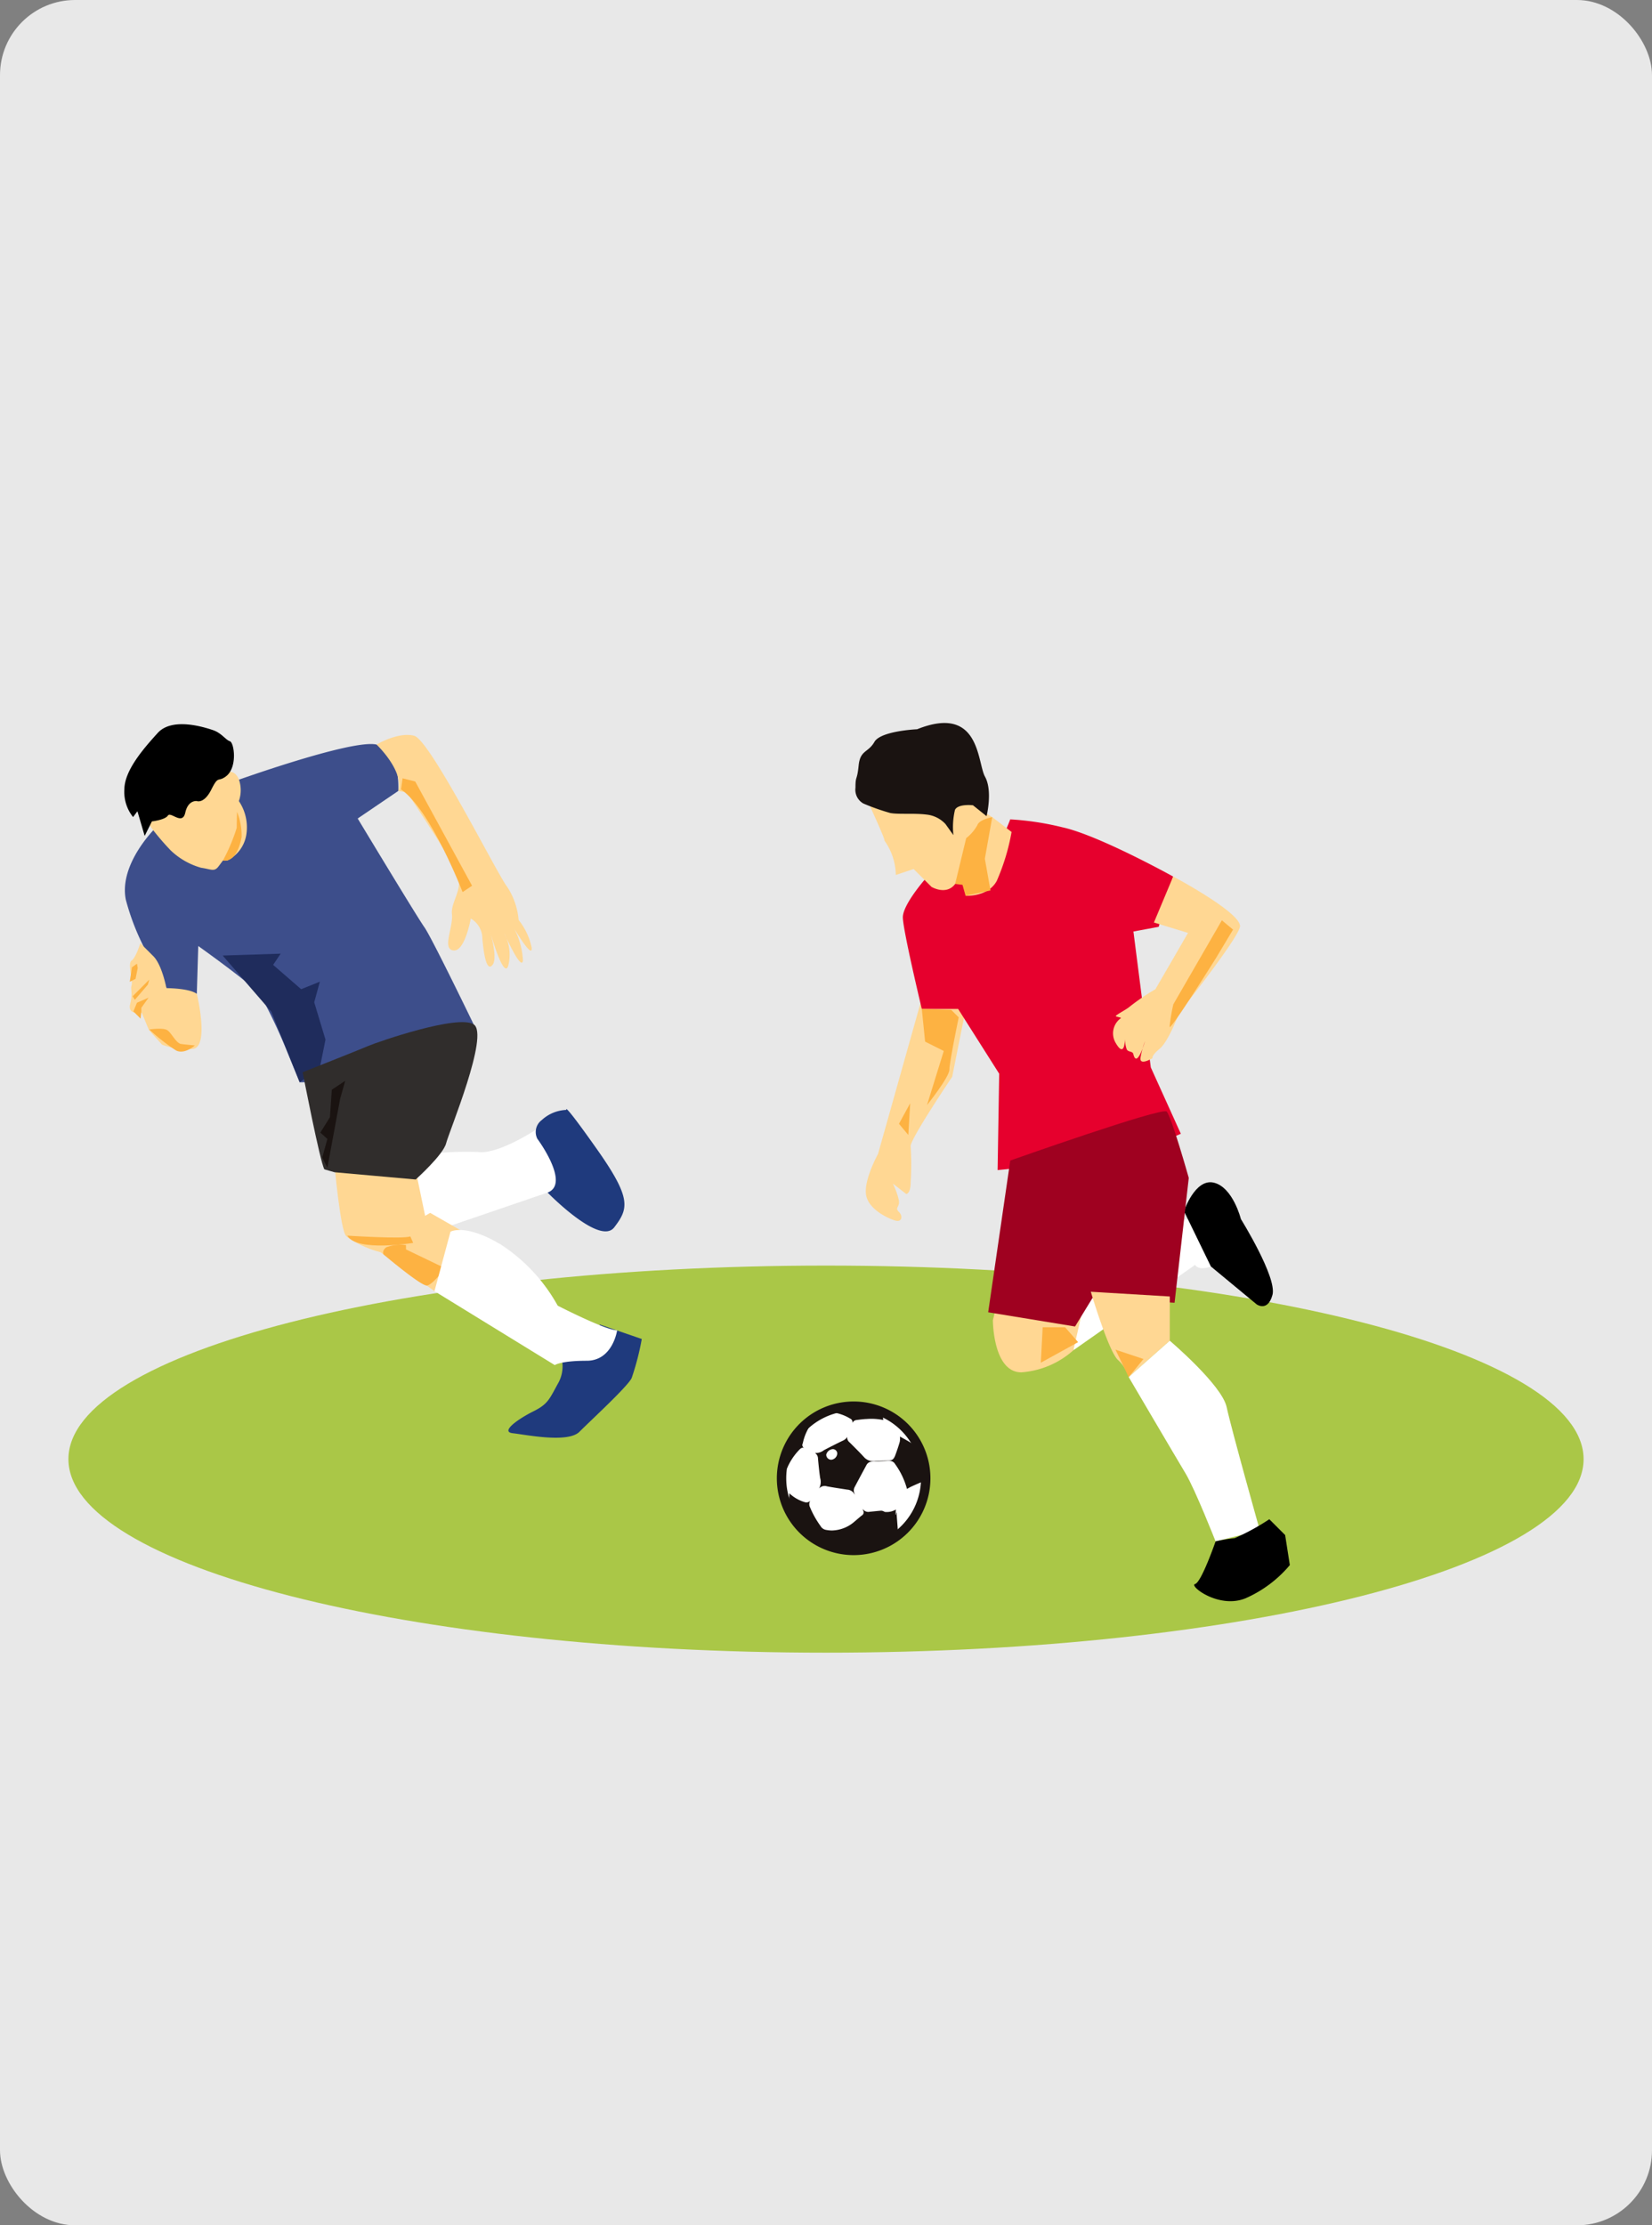 <svg xmlns="http://www.w3.org/2000/svg" width="176" height="237" viewBox="0 0 176 237">
  <rect x="0" y="0" width="176" height="237" fill="#808080" stroke="none"/>
  <g transform="translate(-18 -18)">
    <rect width="176" height="237" rx="8" transform="translate(18 18)" fill="#e8e8e8"/>
    <g transform="translate(25.289 95)">
      <g>
        <path d="M161.423,291.425c0,11.384-36.136,20.613-80.711,20.613S0,302.809,0,291.425s36.136-20.613,80.711-20.613,80.711,9.229,80.711,20.613" transform="translate(0 -213.025)" fill="#aac747" fill-rule="evenodd"/>
        <path d="M371.4,348.667a7.681,7.681,0,1,1-7.681-7.681,7.681,7.681,0,0,1,7.681,7.681" transform="translate(-280.064 -268.225)" fill="#fff" fill-rule="evenodd"/>
        <path d="M371.4,348.667a7.681,7.681,0,1,1-7.681-7.681A7.681,7.681,0,0,1,371.4,348.667Z" transform="translate(-280.064 -268.225)" fill="none" stroke="#1a1311" stroke-miterlimit="10" stroke-width="1"/>
        <path d="M373.177,361.7a1.476,1.476,0,0,0,.119-1.128c-.1-.68-.166-1.367-.229-2.051a.734.734,0,0,0-.321-.617,1.39,1.39,0,0,0,.958-.3c.576-.3,1.157-.595,1.742-.883.271-.134.572-.224.726-.535a.693.693,0,0,0,.28.608c.519.525,1.052,1.04,1.547,1.587a1.326,1.326,0,0,0,1.184.386c.414-.029.83-.046,1.246-.046.517,0,.7-.1.881-.6.17-.465.333-.935.469-1.412a2.168,2.168,0,0,0,.018-.555c.4.229.842.455,1.252.725a5.682,5.682,0,0,1,.8.667.855.855,0,0,1,.134.338,6.743,6.743,0,0,1,.348,2.709,2.259,2.259,0,0,0,.02.371,1.381,1.381,0,0,0-.277.054q-.522.217-1.037.453c-.18.084-.351.188-.491.263a8.048,8.048,0,0,0-1.254-2.631.7.7,0,0,0-.67-.361c-.607.029-1.214.052-1.82.08a.69.69,0,0,0-.589.4c-.418.769-.83,1.54-1.241,2.313a.783.783,0,0,0,.03.782c-.023-.019-.057-.031-.071-.055a.927.927,0,0,0-.747-.453c-.723-.113-1.448-.217-2.166-.351a.775.775,0,0,0-.838.234m.764-3.609a.54.54,0,0,0,.541.545.716.716,0,0,0,.634-.667.475.475,0,0,0-.456-.466.777.777,0,0,0-.719.588" transform="translate(-293.208 -280.161)" fill="#1a1311" fill-rule="evenodd"/>
        <path d="M367.713,386.122a.7.7,0,0,0,.726.3c.414-.04.826-.087,1.24-.118a.674.674,0,0,1,.247.066c.061.021.121.076.181.072a1.928,1.928,0,0,0,1.134-.258c-.013.183-.025.362-.038.54l.046,0c.007-.07.014-.141.021-.212h.039c.049.651.1,1.3.147,1.943-.494.332-.985.643-1.45.991-.139.1-.2.316-.3.476-.034.056-.066.134-.118.154a6.886,6.886,0,0,1-2.037.461,8.722,8.722,0,0,1-1.782-.048,7.408,7.408,0,0,1-2.357-.765,7.027,7.027,0,0,1-1.486-1,7.921,7.921,0,0,1-1.643-1.951,3.282,3.282,0,0,1-.4-1.937c.01-.129.006-.259.009-.385a4.068,4.068,0,0,0,1.643.945.57.57,0,0,0,.594-.155.678.678,0,0,0-.045.674,9.774,9.774,0,0,0,1.121,2.008.857.857,0,0,0,.528.415,3.937,3.937,0,0,0,.662.077,3.77,3.77,0,0,0,2.442-.951c.255-.215.506-.435.766-.645a.381.381,0,0,0,.157-.521c-.02-.058-.036-.118-.055-.177m-.064,4.357c.009.014.017.028.027.043l.962-.59a.122.122,0,0,1,0-.018l-.388.153c-.12-.07-.069.06-.24.184-.114.083-.238.153-.358.229" transform="translate(-283.086 -302.414)" fill="#1a1311" fill-rule="evenodd"/>
        <path d="M382.341,341.678a3.442,3.442,0,0,1,2.518-.677,7.788,7.788,0,0,1,2.171.4.626.626,0,0,1,.486.6c.01.153.035.3.053.465a6.318,6.318,0,0,0-1.763-.109c-.34.009-.681.058-1.018.1a.6.6,0,0,0-.519.328.4.4,0,0,0-.237-.478,4.889,4.889,0,0,0-1.691-.629" transform="translate(-300.756 -268.232)" fill="#1a1311" fill-rule="evenodd"/>
        <path d="M359.859,352.712c-.255-.118-.411.029-.56.185a6.4,6.4,0,0,0-1.286,1.944c-.01.022-.021.044-.026.053-.362-.5-.148-.99.02-1.483a7.563,7.563,0,0,1,1.479-2.539,1.741,1.741,0,0,1,1.039-.662,5.5,5.5,0,0,0-.783,1.722c-.026.1-.042.193-.071.288a.356.356,0,0,0,.187.492" transform="translate(-281.443 -275.482)" fill="#1a1311" fill-rule="evenodd"/>
        <path d="M422.937,393.685l-.513.853-.041-.025.515-.851.039.023" transform="translate(-332.253 -309.661)" fill="#1a1311" fill-rule="evenodd"/>
        <path d="M31.54,19.354s-4.015,3.86-3.243,7.72A25.65,25.65,0,0,0,32,35.1l.618,1.39,3.243.618.154-5.1s5.868,4.17,6.64,5.25a58.548,58.548,0,0,1,2.779,5.868l1.39,3.4s5.405,0,6.486-1.39,7.257-2.78,8.8-2.316,3.243-2.471,3.243-2.471-4.478-9.265-5.25-10.346S53,18.428,53,18.428l4.323-2.934s.31-4.324-2.316-4.941S39.57,14.568,39.57,14.568" transform="translate(-22.182 -8.256)" fill="#3d4e8b" fill-rule="evenodd"/>
        <path d="M132.863,220.616s.619,6.949,1.236,7.566,4.015,2.316,5.25,1.7,3.86-1.545,3.86-1.545l-1.081-5.559-.463-1.544Z" transform="translate(-104.512 -173.54)" fill="#ffd793" fill-rule="evenodd"/>
        <path d="M186.3,209.319l-12.661,4.324-1.7-8.184a33.957,33.957,0,0,1,6.949-.463c2.161.309,6.331-2.471,6.331-2.471l2.47.927s1.235,5.713-1.39,5.868" transform="translate(-135.252 -159.309)" fill="#fff" fill-rule="evenodd"/>
        <path d="M233.526,195.867s3.551,4.787,1.081,5.713c0,0,5.559,5.714,7.1,3.706s1.853-3.088-1.853-8.338-3.243-4.169-3.243-4.169a4.078,4.078,0,0,0-2.625,1.081,1.585,1.585,0,0,0-.463,2.008" transform="translate(-183.557 -151.571)" fill="#1f3a7d" fill-rule="evenodd"/>
        <path d="M157.855,244.5l3.243,1.853-2.78,6.485-6.64-4.786Z" transform="translate(-119.313 -192.325)" fill="#ffd793" fill-rule="evenodd"/>
        <path d="M225.244,303.458a3.673,3.673,0,0,1-.308,3.088c-.927,1.7-1.081,2.163-2.625,2.934s-3.552,2.162-2.162,2.316,5.867,1.081,7.1-.155,5.1-4.787,5.559-5.713a27.748,27.748,0,0,0,1.081-4.169l-4.478-1.544s-.464,2.934-4.169,3.243" transform="translate(-172.805 -236.154)" fill="#1f3a7d" fill-rule="evenodd"/>
        <path d="M37.878,28.2a27.069,27.069,0,0,0,2.78,3.4A7.691,7.691,0,0,0,43.9,33.446c1.081.154,1.39.464,1.853-.154l.463-.618h.463a3.729,3.729,0,0,0,2.007-2.625,4.985,4.985,0,0,0-.772-3.706,3.5,3.5,0,0,0,0-2.316c-.463-1.081-1.235-.772-1.235-.772a5.238,5.238,0,0,0-2.625-.309c-1.7.155-6.794-.772-6.177,5.25" transform="translate(-29.755 -18.025)" fill="#ffd793" fill-rule="evenodd"/>
        <path d="M30.872,10.955s1.39-.154,1.7-.618,1.544,1.081,1.853-.309,1.235-1.235,1.235-1.235.772.309,1.544-1.235.674-.748,1.544-1.39c1.265-.932.894-3.6.43-3.75s-.892-.883-1.82-1.191-4.324-1.39-5.868.309S27.938,5.55,27.938,7.558a4.259,4.259,0,0,0,.926,2.934l.464-.618L30.1,12.5Z" transform="translate(-21.976 -0.475)" fill-rule="evenodd"/>
        <path d="M153.851,7s2.933,2.78,2.316,4.941l.927.154s4.324,6.485,5.25,8.338-.618,3.243-.463,4.633-1.081,3.706.154,3.86,1.853-3.4,1.853-3.4a2.482,2.482,0,0,1,1.235,2.162c.154,1.7.464,3.551,1.081,2.779s-.309-3.706-.309-3.706,1.545,5.558,2.008,3.706a4.874,4.874,0,0,0-.463-3.4s1.853,4.169,2.007,2.934a8.293,8.293,0,0,0-.927-3.4s2.007,3.4,1.853,2.008a7.1,7.1,0,0,0-1.39-2.934,7.55,7.55,0,0,0-1.235-3.551c-1.081-1.39-8.184-15.6-9.883-16.059S153.851,7,153.851,7" transform="translate(-121.022 -4.702)" fill="#ffd793" fill-rule="evenodd"/>
        <path d="M37.785,115.3s1.39,5.713-.463,5.868a7.245,7.245,0,0,1-3.243-.463l-1.39-1.544-.772-1.853s-1.544.309-1.235-.927,0-1.544.154-2.007-.463-2.316,0-2.625.927-1.853.927-1.853l1.39,1.39c.927.927,1.39,3.4,1.39,3.4s2.471,0,3.243.618" transform="translate(-24.103 -86.448)" fill="#ffd793" fill-rule="evenodd"/>
        <path d="M40.375,152.678s1.464-.232,1.926.077.925,1.387,1.464,1.464,1.464.154,1.464.154-1.079,1-2,.539a20.311,20.311,0,0,1-2.85-2.234" transform="translate(-31.76 -120.034)" fill="#fdb242" fill-rule="evenodd"/>
        <path d="M33.281,138.564v-.385l.77-1.079-1.233.539-.385.924.771.77Z" transform="translate(-25.513 -107.845)" fill="#fdb242" fill-rule="evenodd"/>
        <path d="M32.071,129.847l1.772-1.772-.154.539L32.3,130.232Z" transform="translate(-25.227 -100.746)" fill="#fdb242" fill-rule="evenodd"/>
        <path d="M31.245,121.751l.231-1.155-.077-.462-.54.385-.231,1.541Z" transform="translate(-24.093 -94.499)" fill="#fdb242" fill-rule="evenodd"/>
        <path d="M139.295,255.878s6.009.385,6.7.077l.308.693s-6.01,1-7.011-.77" transform="translate(-109.572 -201.278)" fill="#fdb242" fill-rule="evenodd"/>
        <path d="M159.554,260.922l4.159,2s-1.31,1.772-1.926,1.848-4.622-3.312-4.622-3.312-.232-.385.308-.77a4.388,4.388,0,0,1,2.08-.231Z" transform="translate(-123.59 -204.858)" fill="#fdb242" fill-rule="evenodd"/>
        <path d="M166.221,27.619l1.346.337,6.058,11.106-1.01.673s-3.365-8.75-6.563-10.938Z" transform="translate(-130.62 -21.726)" fill="#fdb242" fill-rule="evenodd"/>
        <path d="M77.144,49.518a19.4,19.4,0,0,0,1.47-3.486c0-.626.035-1.7.035-1.7a6.9,6.9,0,0,1,.487,2.679c-.173.94-.678,2.692-1.992,2.512" transform="translate(-60.683 -34.868)" fill="#fdb242" fill-rule="evenodd"/>
        <path d="M77.024,115.339l6.173-.2-.8,1.195,2.987,2.589,1.991-.8-.6,2.19,1.2,3.982-.6,2.987-2.145,1.559L82.2,121.313Z" transform="translate(-60.588 -90.571)" fill="#1f2c5c" fill-rule="evenodd"/>
        <path d="M184.494,253.23s1.544-.926,5.4,1.39a18.345,18.345,0,0,1,6.023,6.486s5.1,2.624,6.331,2.624c0,0-.463,3.243-3.243,3.243s-3.4.463-3.4.463l-12.816-7.875Z" transform="translate(-143.789 -199.05)" fill="#fff" fill-rule="evenodd"/>
        <path d="M116.944,154.643s1.853,9.573,2.316,10.345l1.081.309,8.647.772s2.934-2.625,3.243-3.86,4.633-11.581,2.934-12.662-10.192,1.853-11.272,2.316-6.948,2.78-6.948,2.78" transform="translate(-91.99 -117.45)" fill="#302d2c" fill-rule="evenodd"/>
        <path d="M127.888,180.472l-1.363,7.357-.545-1.09.545-1.975-.749-.681,1.022-1.635.2-2.929,1.431-.954Z" transform="translate(-98.937 -140.462)" fill="#1a1311" fill-rule="evenodd"/>
        <path d="M501.78,261.7l12.957-9.087s.336.673,1.683.168-.841-4.038-1.514-4.712-2.356,0-2.356,0-10.1,4.712-10.265,5.385-.5,8.245-.5,8.245" transform="translate(-394.708 -194.898)" fill="#fff" fill-rule="evenodd"/>
        <path d="M556.981,232.3s1.178-3.534,3.2-3.029,2.861,3.87,2.861,3.87,3.87,6.226,3.365,8.077-1.683,1.01-1.683,1.01l-4.88-4.039Z" transform="translate(-438.13 -180.31)" fill-rule="evenodd"/>
        <path d="M461.561,293.1s0,5.553,3.029,5.553a9.3,9.3,0,0,0,5.553-2.356l.841-3.7-9.087-.842Z" transform="translate(-363.071 -229.498)" fill="#ffd793" fill-rule="evenodd"/>
        <path d="M403.993,138.81l-4.582,16.275s-1.579,2.844-1.264,4.425,2.527,2.528,3.16,2.686.79-.475.316-.948.158-.475,0-1.265a8.425,8.425,0,0,0-.632-1.738l1.422,1.106s.474,0,.474-1.264a29.922,29.922,0,0,0,0-3.793c-.158-.632,4.424-7.426,4.424-7.426l1.422-7.111Z" transform="translate(-313.156 -109.19)" fill="#ffd793" fill-rule="evenodd"/>
        <path d="M418.967,54.47s-2.356,2.692-2.356,4.039,2.019,9.76,2.019,9.76h3.87l4.375,6.9-.169,10.265s11.779-1.178,13.8-1.683a46.92,46.92,0,0,0,5.721-2.188l-3.2-7.067-1.851-14.471,2.692-.5,1.541-5.354s-7.935-4.406-11.806-5.247a30.165,30.165,0,0,0-5.553-.842s-1.667,4.708-4.022,5.549a17.41,17.41,0,0,1-5.065.845" transform="translate(-327.713 -37.817)" fill="#e6002d" fill-rule="evenodd"/>
        <path d="M461.551,199.067,459.2,215.222l9.255,1.514,1.851-3.029,8.75.5,1.514-13.294s-1.851-6.563-2.356-7.068-16.659,5.216-16.659,5.216" transform="translate(-361.21 -152.461)" fill="#9f0120" fill-rule="evenodd"/>
        <path d="M510.454,283.868s1.851,6.226,2.861,7.236a4.1,4.1,0,0,1,1.178,1.851l4.375-3.87v-4.712Z" transform="translate(-401.531 -223.295)" fill="#ffd793" fill-rule="evenodd"/>
        <path d="M533.756,308.314s5.553,4.712,6.058,7.068,3.534,13.125,3.534,13.125l-4.712,1.178s-2.188-5.553-3.2-7.236-6.058-10.265-6.058-10.265Z" transform="translate(-416.419 -242.525)" fill="#fff" fill-rule="evenodd"/>
        <path d="M564.355,399.782s-1.515,4.375-2.188,4.543,2.524,2.692,5.385,1.515a12.959,12.959,0,0,0,4.712-3.534l-.5-3.2-1.683-1.683a24.411,24.411,0,0,1-3.7,2.019,16.3,16.3,0,0,0-2.019.337" transform="translate(-442.138 -312.622)" fill-rule="evenodd"/>
        <path d="M527.891,76.608s7.426,3.95,7.11,5.373-6.479,9.164-6.479,9.164-1.106,3-2.054,3.792-.779,1.021-.779,1.021-1.434.876-1.275-.073a9.455,9.455,0,0,1,.474-1.738s-.847,2.994-1.242,1.381c-.088-.361-.56-.169-.716-.538a3.6,3.6,0,0,1-.18-1.111s.017,2.212-1,.43a1.989,1.989,0,0,1,.574-2.616c.08-.079-.655-.145-.538-.251.269-.244,1.091-.651,1.469-.968a22.749,22.749,0,0,1,2.742-1.858l3.476-6-3.634-1.106Z" transform="translate(-410.192 -60.261)" fill="#ffd793" fill-rule="evenodd"/>
        <path d="M398.3,34.8s2.362,5.106,1.888,4.474a6.494,6.494,0,0,1,1.272,3.743l1.9-.632,1.9,1.9s1.58.948,2.528-.316,1.106,1.264,1.106,1.264,2.37.159,3.318-1.58a22.893,22.893,0,0,0,1.58-5.214l-2.055-1.58-2.054-1.264s-1.58-1.422-2.212-.632-3,.948-3,.948-5.846-3.16-6.163-1.106" transform="translate(-313.31 -26.831)" fill="#ffd793" fill-rule="evenodd"/>
        <path d="M399.516.666s-3.87.168-4.543,1.346-1.515.841-1.683,2.524-.337,1.01-.337,2.356a1.683,1.683,0,0,0,.842,1.683,24.158,24.158,0,0,0,2.861,1.01c.841.168,2.524,0,3.87.168a3.2,3.2,0,0,1,2.019,1.01l.842,1.178a8.007,8.007,0,0,1,.168-2.692c.336-.673,1.916-.487,1.916-.487l1.45,1.16s.673-2.692-.168-4.207-.5-7.741-7.236-5.048" transform="translate(-309.103 0.001)" fill="#1a1311" fill-rule="evenodd"/>
        <path d="M426.074,142.708l.354,3.485,1.988.994-1.789,5.766s2.386-2.982,2.386-3.778.994-5.567.994-5.567l-.8-.8Z" transform="translate(-335.157 -112.256)" fill="#fdb242" fill-rule="evenodd"/>
        <path d="M415.879,189.79l-.2,3.38-.994-1.193Z" transform="translate(-326.199 -149.292)" fill="#fdb242" fill-rule="evenodd"/>
        <path d="M555.363,98.476l-5.17,8.947a19.231,19.231,0,0,0-.4,2.386c0,.6,4.971-7.357,4.971-7.357l1.79-2.983Z" transform="translate(-432.477 -77.463)" fill="#fdb242" fill-rule="evenodd"/>
        <path d="M485.7,301.6l-.2,3.778,3.976-2.188-1.391-1.591Z" transform="translate(-381.904 -237.247)" fill="#fdb242" fill-rule="evenodd"/>
        <path d="M525.755,313.781l-2.982-.994,1.41,2.916Z" transform="translate(-411.222 -246.043)" fill="#fdb242" fill-rule="evenodd"/>
        <path d="M442.73,54.1l1.173-4.872a4.509,4.509,0,0,0,1.193-1.392c.2-.6,1.584-.846,1.584-.846l-.788,4.425.6,3.38-2.652.569-.331-1.166Z" transform="translate(-348.258 -36.961)" fill="#fdb242" fill-rule="evenodd"/>
      </g>
    </g>
  </g>
</svg>
